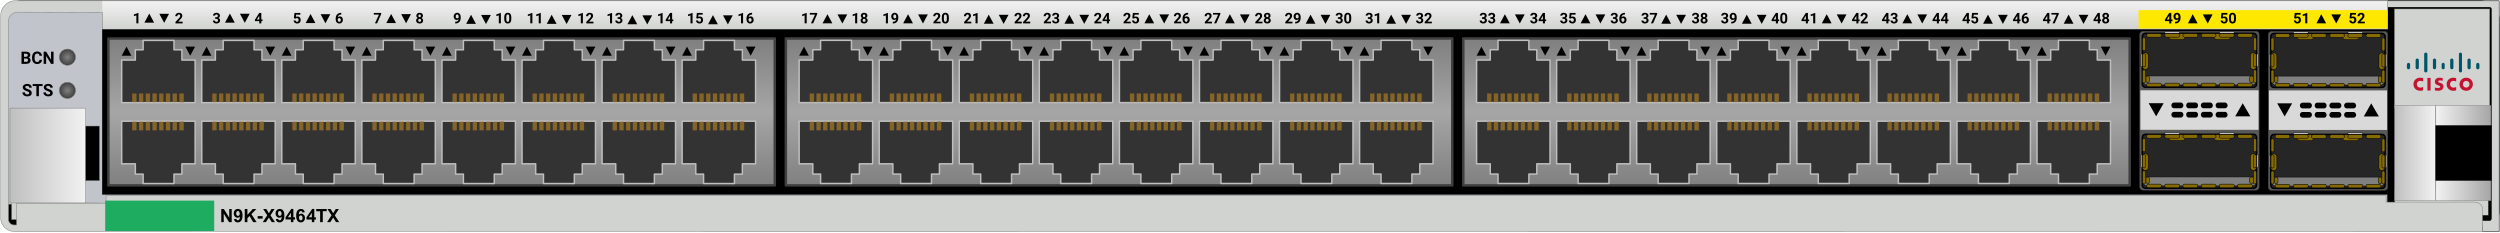 <svg xmlns="http://www.w3.org/2000/svg" xmlns:xlink="http://www.w3.org/1999/xlink" viewBox="0 0 1634 152" fill="#fff" fill-rule="evenodd" stroke="#000" stroke-linecap="round" stroke-linejoin="round" font-family="Roboto" font-size="14" text-anchor="middle"><style><![CDATA[.B{fill:#000}.C{stroke:none}.D{fill:#333}.E{stroke:#bfbfbf}.F{stroke-width:.96}.G{fill:#856427}.H{stroke-linejoin:miter}.I{stroke:gray}.J{stroke:#404040}.K{fill:#d1d3d0}.L{stroke-width:.333}.M{fill:url(#E)}.N{stroke-width:1.632}.O{stroke-width:.998}.P{fill-rule:nonzero}]]></style><use xlink:href="#i" x=".5" y=".5"/><defs><radialGradient id="A" r="100%" fx="50%" fy="50%" cx="50%" cy="50%"><stop offset="0%" stop-color="gray"/><stop offset="70.7%" stop-color="#262626"/></radialGradient><linearGradient id="B" x1="0%" y1="50%" x2="100%" y2="50%"><stop offset="0%" stop-color="#bfbfbf"/><stop offset="100%" stop-color="#f2f2f2"/></linearGradient><linearGradient id="C" x1="0%" y1="50%" x2="100%" y2="50%"><stop offset="0%" stop-color="#f2f2f2"/><stop offset="100%" stop-color="#a6a6a6"/></linearGradient><linearGradient id="D" x1="50%" y1="100%" x2="50%" y2="0%"><stop offset="0%" stop-color="#d1d3d0"/><stop offset="100%" stop-color="#f2f2f2"/></linearGradient><linearGradient id="E" x1="50%" y1="0%" x2="50%" y2="100%"><stop offset="0%" stop-color="gray"/><stop offset="1%" stop-color="gray"/><stop offset="50%" stop-color="#a6a6a6"/><stop offset="100%" stop-color="gray"/></linearGradient><path id="F" d="M21.216 9.793h-4.888c-.936-.206-1.56-1.206-1.456-2.236.208-.752.728-1.339 1.456-1.49h4.888c1.04.206 1.664 1.206 1.456 2.236-.104.752-.728 1.339-1.456 1.49zm9.672 0H26c-1.04-.206-1.664-1.206-1.456-2.236.104-.752.728-1.339 1.456-1.49h4.888c.936.206 1.664 1.206 1.456 2.236-.208.752-.728 1.339-1.456 1.49zm9.672 0h-4.992c-.936-.206-1.56-1.206-1.352-2.236.104-.752.624-1.339 1.352-1.49h4.992c.936.206 1.56 1.206 1.352 2.236-.104.752-.624 1.339-1.352 1.49zm9.568 0H45.24c-1.04-.206-1.664-1.206-1.456-2.236.208-.752.728-1.339 1.456-1.49h4.888c1.04.206 1.664 1.206 1.456 2.236-.104.752-.728 1.339-1.456 1.49zM21.216 3.726h-4.888c-.936-.206-1.56-1.206-1.456-2.236C15.08.738 15.6.151 16.328 0h4.888c1.04.206 1.664 1.206 1.456 2.236-.104.752-.728 1.339-1.456 1.49zm9.672 0H26c-1.04-.206-1.664-1.206-1.456-2.236C24.648.738 25.272.151 26 0h4.888c.936.206 1.664 1.206 1.456 2.236-.208.752-.728 1.339-1.456 1.49zm9.672 0h-4.992c-.936-.206-1.56-1.206-1.352-2.236C34.32.738 34.84.151 35.568 0h4.992c.936.206 1.56 1.206 1.352 2.236-.104.752-.624 1.339-1.352 1.49zm9.568 0H45.24C44.2 3.52 43.576 2.52 43.784 1.49 43.992.738 44.512.151 45.24 0h4.888c1.04.206 1.664 1.206 1.456 2.236-.104.752-.728 1.339-1.456 1.49zM9.88.783H0l4.992 8.58L9.88.783zm56.576 8.58H56.68l4.888-8.58 4.888 8.58z"/><path id="G" d="M1475.114 43.222c.312 0 .52-.208.52-.489v-7.641c0-.27-.208-.489-.52-.489s-.52.208-.52.489v7.641c0 .27.208.489.52.489zm-76.024 0c.208 0 .416-.208.416-.489v-7.641c0-.27-.208-.489-.416-.489-.312 0-.52.208-.52.489v7.641c0 .27.208.489.52.489zm50.96-22.541c0 .322.312.585.624.585h8.528c.312 0 .624-.262.624-.585s-.312-.584-.624-.584h-8.528c-.312 0-.624.26-.624.584zm-35.672 0c0 .322.208.585.624.585h8.528c.312 0 .624-.262.624-.585s-.312-.584-.624-.584h-8.528c-.416 0-.624.26-.624.584zm-15.288 88.551c.208 0 .416-.208.416-.489v-7.644c0-.27-.208-.489-.416-.489-.312 0-.52.208-.52.489v7.644c0 .27.208.489.52.489zm76.024 0c.312 0 .52-.208.52-.489v-7.644c0-.27-.208-.489-.52-.489s-.52.208-.52.489v7.644c0 .27.208.489.52.489zm-25.064-22.546c0 .322.312.584.624.584h8.528c.312 0 .624-.26.624-.584s-.312-.585-.624-.585h-8.528c-.312 0-.624.262-.624.585zm-35.672 0c0 .322.208.584.624.584h8.528c.312 0 .624-.26.624-.584s-.312-.585-.624-.585h-8.528c-.416 0-.624.262-.624.585z"/><path id="H" d="M1400.546 51.146v1.856c0 1.102.832 1.997 1.976 1.997h69.368c1.04 0 1.976-.894 1.976-1.997v-1.856c0-1.102-.936-1.997-1.976-1.997h-69.368c-1.144 0-1.976.894-1.976 1.997zm0 66.01v1.851c0 1.102.832 1.997 1.976 1.997h69.368c1.04 0 1.976-.894 1.976-1.997v-1.851c0-1.102-.936-1.997-1.976-1.997h-69.368c-1.144 0-1.976.894-1.976 1.997z"/><path id="I" d="M1401.69 44.859c1.04 0 1.976-.874 1.976-1.95v-7.02c0-1.076-.936-1.95-1.976-1.95s-1.976.874-1.976 1.95v7.02c0 1.077.936 1.95 1.976 1.95zm1.56 8.58c.624 0 1.144-.524 1.144-1.17v-1.95c0-.645-.52-1.17-1.144-1.17s-1.144.524-1.144 1.17v1.95c0 .645.52 1.17 1.144 1.17zm67.912 0c.624 0 1.144-.524 1.144-1.17v-1.95c0-.645-.52-1.17-1.144-1.17-.728 0-1.248.524-1.248 1.17v1.95c0 .645.52 1.17 1.248 1.17zm1.144-8.58c1.04 0 1.976-.874 1.976-1.95v-7.02c0-1.076-.936-1.95-1.976-1.95-1.144 0-1.976.874-1.976 1.95v7.02c0 1.077.832 1.95 1.976 1.95zm-25.792-21.449c0 1.077.936 1.95 1.976 1.95h7.072c1.04 0 1.872-.874 1.872-1.95s-.832-1.95-1.872-1.95h-7.072c-1.04 0-1.976.874-1.976 1.95zm-29.64 0c0 1.077.936 1.95 1.976 1.95h7.072c1.04 0 1.872-.874 1.872-1.95s-.832-1.95-1.872-1.95h-7.072c-1.04 0-1.976.874-1.976 1.95zm-15.184 87.454c1.04 0 1.976-.874 1.976-1.945v-7.02c0-1.082-.936-1.955-1.976-1.955s-1.976.874-1.976 1.955v7.02c0 1.071.936 1.945 1.976 1.945zm1.56 8.58a1.16 1.16 0 0 0 1.144-1.165v-1.955a1.16 1.16 0 0 0-1.144-1.165 1.16 1.16 0 0 0-1.144 1.165v1.955a1.16 1.16 0 0 0 1.144 1.165zm67.912 0a1.16 1.16 0 0 0 1.144-1.165v-1.955a1.16 1.16 0 0 0-1.144-1.165c-.728 0-1.248.52-1.248 1.165v1.955c0 .645.52 1.165 1.248 1.165zm1.144-8.58c1.04 0 1.976-.874 1.976-1.945v-7.02c0-1.082-.936-1.955-1.976-1.955a1.93 1.93 0 0 0-1.976 1.955v7.02c0 1.071.832 1.945 1.976 1.945zm-25.792-21.448c0 1.076.936 1.95 1.976 1.95h7.072c1.04 0 1.872-.874 1.872-1.95s-.832-1.95-1.872-1.95h-7.072c-1.04 0-1.976.874-1.976 1.95zm-29.64 0c0 1.076.936 1.95 1.976 1.95h7.072c1.04 0 1.872-.874 1.872-1.95s-.832-1.95-1.872-1.95h-7.072c-1.04 0-1.976.874-1.976 1.95z"/><path id="J" d="M1580.45 38.774c0-.567-.5-1.027-1.1-1.027-.5 0-1 .46-1 1.027v4.993c0 .57.5 1.03 1 1.03.6 0 1.1-.46 1.1-1.03v-4.993z"/><path id="K" d="M1603.05 38.774c0-.567-.5-1.027-1-1.027-.6 0-1.1.46-1.1 1.027v4.993c0 .57.5 1.03 1.1 1.03.5 0 1-.46 1-1.03v-4.993z"/><path id="L" d="M118.867 13.679v1.092h-4.678v-.928l2.208-2.352q.455-.497.673-.867.218-.37.218-.703 0-.455-.23-.715-.23-.26-.656-.26-.459 0-.724.316-.265.316-.265.832h-1.359q0-.623.298-1.139.298-.515.841-.808.544-.293 1.233-.293 1.055 0 1.638.506.584.506.584 1.429 0 .506-.263 1.031-.262.525-.9 1.223l-1.552 1.635h2.934z"/><path id="M" d="M170.295 7.947v4.255h.773v1.092h-.773v1.476h-1.355v-1.476h-2.798l-.061-.853 2.845-4.494h1.369zm-1.444 2.001l-1.42 2.254h1.509V9.793l-.089.155z"/><path id="N" d="M192.659 11.682l-1.078-.267.394-3.468h3.825v1.129h-2.714l-.169 1.467q.483-.258 1.027-.258.975 0 1.528.605.553.605.553 1.692 0 .661-.279 1.183-.279.523-.799.811-.52.288-1.228.288-.619 0-1.148-.251-.53-.251-.837-.705-.307-.455-.326-1.036h1.341q.042.427.298.663.255.237.668.237.459 0 .708-.33.248-.33.248-.935 0-.581-.286-.89-.286-.309-.811-.309-.483 0-.783.253l-.131.122z"/><path id="O" d="M222.337 7.877h.225v1.115h-.131q-.919.014-1.479.478-.56.464-.673 1.289.544-.553 1.373-.553.891 0 1.416.637.525.637.525 1.678 0 .665-.288 1.204-.288.539-.816.839-.527.3-1.193.3-1.078 0-1.741-.75-.663-.75-.663-2.001v-.487q0-1.111.419-1.961.419-.851 1.205-1.317.785-.466 1.821-.471zm-1.097 3.416q-.328 0-.595.171-.267.171-.394.452v.412q0 .679.267 1.061.267.382.75.382.436 0 .706-.344.269-.344.269-.893 0-.558-.272-.9-.272-.342-.731-.342z"/><path id="P" d="M275.934 9.76q0 .497-.248.881-.249.384-.684.614.497.239.788.658.291.419.291.987 0 .909-.619 1.436-.619.527-1.683.527-1.064 0-1.687-.53-.623-.53-.623-1.434 0-.567.291-.989.291-.422.783-.656-.436-.23-.682-.614-.246-.384-.246-.881 0-.872.581-1.389.581-.518 1.58-.518.994 0 1.577.513.584.513.584 1.394zm-1.214 3.042q0-.445-.258-.712-.258-.267-.694-.267-.431 0-.689.265-.258.265-.258.715 0 .436.253.703.253.267.703.267.441 0 .691-.258.251-.258.251-.712zm-.141-2.976q0-.398-.211-.64-.211-.241-.595-.241-.38 0-.591.234-.211.234-.211.647 0 .408.211.656.211.248.595.248.384 0 .593-.248.208-.248.208-.656z"/><path id="Q" d="M326.876 7.937v6.833h-1.355V9.549l-1.617.501V8.949l2.827-1.012h.145z"/><path id="R" d="M333.686 10.693v1.256q0 1.415-.586 2.165-.586.75-1.716.75-1.116 0-1.706-.736-.591-.736-.605-2.109v-1.256q0-1.429.593-2.17.593-.74 1.708-.74 1.116 0 1.706.733.591.733.605 2.107zm-1.355 1.5v-1.621q0-.848-.232-1.235-.232-.387-.724-.387-.478 0-.705.368-.227.368-.241 1.151v1.659q0 .834.227 1.24.227.405.729.405.497 0 .717-.389.22-.389.23-1.19z"/><path id="S" d="M347.459 7.938v6.833h-1.355V9.55l-1.617.501V8.95l2.827-1.012h.145z"/><path id="T" d="M403.154 11.818v-1.059h.722q.516 0 .764-.258.248-.258.248-.684 0-.412-.246-.642-.246-.23-.677-.23-.389 0-.652.213-.262.213-.262.555h-1.355q0-.534.288-.958.288-.424.806-.663.518-.239 1.141-.239 1.083 0 1.697.518.614.518.614 1.427 0 .469-.286.862-.286.394-.75.604.577.206.86.619.284.412.284.975 0 .909-.663 1.457-.663.548-1.755.548-1.022 0-1.671-.539-.649-.539-.649-1.425h1.355q0 .384.288.628.288.244.71.244.483 0 .757-.255.274-.255.274-.677 0-1.022-1.125-1.022h-.717z"/><path id="U" d="M533.614 7.947v.759l-2.639 6.064h-1.43l2.644-5.727h-3.394V7.947h4.819z"/><path id="V" d="M585.241 12.044q-.53.52-1.237.52-.905 0-1.449-.621-.544-.621-.544-1.675 0-.67.293-1.23.293-.56.818-.872.525-.312 1.181-.312.675 0 1.2.337.525.337.816.97.291.633.295 1.448v.501q0 1.706-.848 2.681-.848.975-2.405 1.04l-.333.005v-1.129l.3-.005q1.767-.08 1.912-1.659zm-.905-.516q.328 0 .565-.169.237-.169.359-.408v-.558q0-.689-.262-1.069-.263-.38-.703-.38-.408 0-.67.373-.262.373-.262.935 0 .558.255.916.255.359.72.359z"/><path id="W" d="M614.258 13.678v1.092h-4.678v-.928l2.208-2.352q.455-.497.673-.867.218-.37.218-.703 0-.455-.23-.715-.23-.26-.656-.26-.459 0-.724.316-.265.316-.265.832h-1.359q0-.623.298-1.139.298-.515.841-.808.544-.293 1.233-.293 1.055 0 1.638.506.584.506.584 1.429 0 .506-.263 1.031-.262.525-.9 1.223l-1.552 1.636h2.934z"/><path id="X" d="M619.681 10.693v1.256q0 1.415-.586 2.165-.586.75-1.716.75-1.116 0-1.706-.736-.591-.736-.605-2.109v-1.256q0-1.429.593-2.17.593-.74 1.709-.74 1.116 0 1.706.733.591.733.605 2.107zm-1.355 1.5v-1.621q0-.848-.232-1.235-.232-.387-.724-.387-.478 0-.705.368-.227.368-.241 1.151v1.659q0 .834.227 1.24.227.405.729.405.497 0 .717-.389.22-.389.23-1.19z"/><path id="Y" d="M688.649 11.818v-1.059h.722q.516 0 .764-.258.248-.258.248-.684 0-.412-.246-.642-.246-.23-.677-.23-.389 0-.652.213-.263.213-.263.555h-1.355q0-.534.288-.958.288-.424.806-.663.518-.239 1.141-.239 1.083 0 1.697.518.614.518.614 1.427 0 .469-.286.862-.286.394-.75.604.577.206.86.619.284.412.284.975 0 .909-.663 1.457-.663.548-1.755.548-1.022 0-1.671-.539-.649-.539-.649-1.425h1.355q0 .384.288.628.288.244.71.244.483 0 .757-.255.274-.255.274-.677 0-1.022-1.125-1.022h-.717z"/><path id="Z" d="M724.293 7.948v4.255h.773v1.092h-.773v1.476h-1.355v-1.476h-2.798l-.061-.853 2.845-4.494h1.369zm-1.444 2.001l-1.42 2.254h1.509V9.794l-.089.155z"/><path id="a" d="M1115.426 9.76q0 .497-.248.881-.248.384-.684.614.497.239.787.658.291.419.291.987 0 .909-.619 1.436-.619.527-1.683.527-1.064 0-1.687-.53-.623-.53-.623-1.434 0-.567.291-.989.291-.422.783-.656-.436-.23-.682-.614-.246-.384-.246-.881 0-.872.581-1.389.581-.518 1.58-.518.994 0 1.577.513.584.513.584 1.394zm-1.214 3.042q0-.445-.258-.712-.258-.267-.694-.267-.431 0-.689.265-.258.265-.258.715 0 .436.253.703.253.267.703.267.441 0 .691-.258.251-.258.251-.712zm-.141-2.976q0-.398-.211-.64-.211-.241-.595-.241-.38 0-.591.234-.211.234-.211.647 0 .408.211.656.211.248.595.248.384 0 .593-.248.208-.248.208-.656z"/><path id="b" d="M1185.952 7.938v6.833h-1.355V9.55l-1.617.501V8.95l2.826-1.012h.145z"/><path id="c" d="M1452.144 11.682l-1.078-.267.394-3.468h3.825v1.129h-2.714l-.169 1.467q.483-.258 1.027-.258.975 0 1.528.605.553.604.553 1.692 0 .661-.279 1.183-.279.523-.799.811-.52.288-1.228.288-.619 0-1.148-.251-.53-.251-.837-.705-.307-.455-.326-1.036h1.341q.042.427.298.663.255.237.668.237.459 0 .708-.33.248-.33.248-.935 0-.581-.286-.89-.286-.309-.811-.309-.483 0-.783.253l-.131.122z"/><path id="d" d="M152.445 142.704l1.594-.176c.04.324.14.564.305.72s.38.234.65.234c.34 0 .63-.156.867-.47s.39-.96.457-1.945c-.414.48-.932.72-1.553.72-.676 0-1.26-.26-1.75-.782s-.735-1.198-.735-2.035c0-.87.26-1.573.776-2.106s1.177-.8 1.978-.8a2.66 2.66 0 0 1 2.145 1.012c.56.674.838 1.782.837 3.325 0 1.57-.291 2.703-.874 3.398s-1.34 1.044-2.274 1.044c-.672 0-1.215-.18-1.63-.536s-.68-.892-.797-1.603zm3.728-3.597c0-.53-.122-.943-.366-1.236s-.526-.44-.847-.44a.95.95 0 0 0-.76.36c-.202.24-.302.634-.302 1.18 0 .555.11.962.328 1.222s.492.4.82.4a1.02 1.02 0 0 0 .8-.375c.217-.25.325-.617.325-1.102z"/><path id="e" d="M171.23 144.69l2.937-4.481-2.66-4.119h2.027l1.722 2.76 1.689-2.76h2l-2.664 4.182 2.935 4.419h-2.091l-1.894-2.97-1.921 2.97z"/><path id="f" d="M170.72 113.296v-6.72h8.64v-27.84h-48v27.84h8.928v6.72h5.088v6.144h20.16v-6.144h5.184zm0-81.265v6.72h8.64v27.84h-48v-27.84h8.928v-6.72h5.088v-6.144h20.16v6.144h5.184z"/><path id="g" d="M169.066 78.949h2.88v5.76h-2.88zm-4.41.126h2.8v5.634h-2.8zm-4.4 0h2.8v5.634h-2.8zm-4.4 0h2.8v5.634h-2.8zm-8.8 0h2.8v5.634h-2.8zm4.4 0h2.8v5.634h-2.8zm-8.8 0h2.8v5.634h-2.8zm-4.403 0h2.8v5.634h-2.8zm30.813-12.697h2.88v-5.76h-2.88zm-4.41-.126h2.8v-5.634h-2.8zm-4.4 0h2.8v-5.634h-2.8zm-4.4 0h2.8v-5.634h-2.8zm-8.8 0h2.8v-5.634h-2.8zm4.4 0h2.8v-5.634h-2.8zm-8.8 0h2.8v-5.634h-2.8zm-4.403 0h2.8v-5.634h-2.8z"/><path id="h" d="M172.986 29.96h6.336l-3.168 5.952-3.168-5.952zm-41.626 5.953h6.336l-3.168-5.952-3.168 5.952z"/></defs><symbol id="i" overflow="visible"><g stroke-width=".32"><path d="M12.97 149.91h1607.98c6.623-.011 11.989-5.377 12-12V12.023c0-6.627-5.4-12-12-12h0H12.97c-6.627 0-12 5.373-12 12h0V137.91c0 6.627 5.373 12 12 12z" fill="#c1c5cb" class="H"/><path d="M16.135 146.37H4.51v-13.13h11.625v13.12z" class="B"/><path d="M68.635 143h-61.5v-11.63l61.335.93.165 10.7z" class="H I K"/><g class="B"><path d="M1560.05 132.87h69v-129h-69v129z"/><path d="M1617.05 143.74h11.6v-13.13h-11.6v13.13z"/></g><g class="K"><path d="M1564.55 140.37h61.5v-16.5h-61.5v16.5z"/><path d="M1564.55 69.87h62.2V5.37h-62.2v64.5z" stroke="#8c8c8c"/></g><g fill="url(#A)" class="I"><path d="M48.863 36.87c0-2.928-2.374-5.302-5.302-5.302a5.3 5.3 0 1 0 0 10.602c2.926 0 5.302-2.373 5.302-5.3z"/><path d="M48.863 58.57a5.3 5.3 0 1 0-10.602 0c0 2.927 2.374 5.302 5.3 5.302s5.302-2.374 5.302-5.302z"/></g><path d="M1626.75 143.74h-5.2l.5 7.12h10.9V.023h-72.9v4.223h66.3c.9 0 1.5.504 1.5 1.125h0v136.5c.1.96-.4 1.8-1.1 1.88z" class="H K"/><g class="I"><path d="M1564.55 130.62h27V68.37h-27v62.25z" fill="url(#B)"/><path d="M1591.55 130.67h36V68.418h-36v62.252z" fill="url(#C)"/></g><path d="M1591.55 117.36h36.3V81.63h-36.3v35.73z" class="B"/><g class="I"><path d="M68.8 132.3l-58.5.03v14.25H8.8a3.75 3.75 0 0 1-3.75-3.75h0V13.456a6 6 0 0 1 6-6h0l55.335.165v11.25H1560.05V.023H9.75a6.86 6.86 0 0 0-1.125 0A9.64 9.64 0 0 0 0 9.331h0v133.06a8.83 8.83 0 0 0 8.095 8.35c.481.04.964.04 1.445 0l1612.5.13v-14.8c0-2.48-2.4-4.5-5.3-4.5l-57.7.03v-4.15H68.8v4.84z" class="H K"/><path d="M66.385.023H1560.05V18.87H66.385V7.62" fill="url(#D)"/></g><path d="M66.385 126.5H1560.05V18.87H66.385V126.5z" class="B"/></g><path d="M1397.25 6.12H1560v12h-162.75z" fill="#fee800" class="C"/><g stroke-width=".32" class="I"><path d="M55.51 70.183H6.01v61.937h49.5V70.183z" fill="url(#B)"/><path d="M55.51 117.6h9V81.87h-9v35.73z" class="B"/></g><path d="M68.25 130.62h71.25v19.875H68.25z" fill="#1dac60" class="C"/><path d="M1400.13 123.78h73.944c1.144 0 1.976-.894 1.976-1.997V21.947c0-1.102-.832-1.997-1.976-1.997h-73.944c-1.144 0-2.08.894-2.08 1.997v99.837c0 1.102.936 1.997 2.08 1.997z" fill="#595959" class="H J L"/><path d="M1399.714 23.265v31.298c0 1.102.936 1.997 1.976 1.997h70.72c1.144 0 1.976-.894 1.976-1.997V23.265c0-1.102-.832-1.997-1.976-1.997h-70.72c-1.04 0-1.976.894-1.976 1.997zm0 66.005v31.297c0 1.102.936 1.997 1.976 1.997h70.72c1.144 0 1.976-.894 1.976-1.997V89.27c0-1.102-.832-1.997-1.976-1.997h-70.72c-1.04 0-1.976.894-1.976 1.997z" fill="#262626" class="O"/><path d="M1398.466 58.512h77.22v25.833h-77.22z" fill="#d9d9d9" class="C"/><g transform="matrix(-1 0 0 -1 1470.33 76.326)"><use xlink:href="#F" class="B C"/></g><g class="L"><use xlink:href="#G" fill="silver"/><use xlink:href="#H" fill="gray"/><g fill="#866b00"><use xlink:href="#I"/><path d="M1400.858 53.732c.52 0 .936-.437.936-.974v-6.656c0-.539-.416-.974-.936-.974s-1.04.437-1.04.974v6.656c0 .539.52.974 1.04.974zm0-10.511c.52 0 .936-.437.936-.975V35.57c0-.539-.416-.975-.936-.975s-1.04.437-1.04.975v6.666c0 .539.52.975 1.04.975zm0-10.511c.52 0 .936-.437.936-.974V25.08c0-.539-.416-.975-.936-.975s-1.04.437-1.04.975v6.656c0 .539.52.974 1.04.974zm72.384 21.022c.52 0 1.04-.437 1.04-.974v-6.656c0-.539-.52-.974-1.04-.974s-.936.437-.936.974v6.656c0 .539.416.974.936.974zm0-10.511c.52 0 1.04-.437 1.04-.975V35.57c0-.539-.52-.975-1.04-.975s-.936.437-.936.975v6.666c0 .539.416.975.936.975zm0-10.511c.52 0 1.04-.437 1.04-.974V25.08c0-.539-.52-.975-1.04-.975s-.936.437-.936.975v6.656c0 .539.416.974.936.974zm-70.72-10.08c0 .645.52 1.17 1.144 1.17h7.384c.624 0 1.144-.524 1.144-1.17s-.52-1.17-1.144-1.17h-7.384c-.624 0-1.144.524-1.144 1.17zm11.856 0c0 .645.52 1.17 1.144 1.17h7.384c.728 0 1.248-.524 1.248-1.17s-.52-1.17-1.248-1.17h-7.384c-.624 0-1.144.524-1.144 1.17zm11.856 0c0 .645.52 1.17 1.248 1.17h7.384c.624 0 1.144-.524 1.144-1.17s-.52-1.17-1.144-1.17h-7.384c-.728 0-1.248.524-1.248 1.17zm11.96 0c0 .645.52 1.17 1.144 1.17h7.384c.624 0 1.144-.524 1.144-1.17s-.52-1.17-1.144-1.17h-7.384c-.624 0-1.144.524-1.144 1.17zm11.856 0c0 .645.52 1.17 1.144 1.17h7.488c.624 0 1.144-.524 1.144-1.17s-.52-1.17-1.144-1.17h-7.488c-.624 0-1.144.524-1.144 1.17zm11.856 0c0 .645.52 1.17 1.248 1.17h7.384c.624 0 1.144-.524 1.144-1.17s-.52-1.17-1.144-1.17h-7.384c-.728 0-1.248.524-1.248 1.17zm-59.384 32.369c0 .645.52 1.17 1.144 1.17h7.384c.624 0 1.144-.524 1.144-1.17s-.52-1.17-1.144-1.17h-7.384c-.624 0-1.144.524-1.144 1.17zm11.856 0c0 .645.52 1.17 1.144 1.17h7.384c.728 0 1.248-.524 1.248-1.17s-.52-1.17-1.248-1.17h-7.384c-.624 0-1.144.524-1.144 1.17zm11.856 0c0 .645.52 1.17 1.248 1.17h7.384c.624 0 1.144-.524 1.144-1.17s-.52-1.17-1.144-1.17h-7.384c-.728 0-1.248.524-1.248 1.17zm11.96 0c0 .645.52 1.17 1.144 1.17h7.384c.624 0 1.144-.524 1.144-1.17s-.52-1.17-1.144-1.17h-7.384c-.624 0-1.144.524-1.144 1.17zm11.856 0c0 .645.52 1.17 1.144 1.17h7.488c.624 0 1.144-.524 1.144-1.17s-.52-1.17-1.144-1.17h-7.488c-.624 0-1.144.524-1.144 1.17zm11.856 0c0 .645.52 1.17 1.248 1.17h7.384c.624 0 1.144-.524 1.144-1.17s-.52-1.17-1.144-1.17h-7.384c-.728 0-1.248.524-1.248 1.17zm-61.048 64.736c.52 0 .936-.437.936-.967v-6.656c0-.541-.416-.978-.936-.978s-1.04.437-1.04.978v6.656c0 .52.52.967 1.04.967zm0-10.504c.52 0 .936-.437.936-.978v-6.656c0-.541-.416-.978-.936-.978s-1.04.437-1.04.978v6.656c0 .541.52.978 1.04.978zm0-10.514c.52 0 .936-.439.936-.978v-6.656c0-.539-.416-.975-.936-.975s-1.04.437-1.04.975v6.656c0 .538.52.978 1.04.978zm72.384 21.018c.52 0 1.04-.437 1.04-.967v-6.656c0-.541-.52-.978-1.04-.978s-.936.437-.936.978v6.656c0 .52.416.967.936.967zm0-10.504c.52 0 1.04-.437 1.04-.978v-6.656c0-.541-.52-.978-1.04-.978s-.936.437-.936.978v6.656c0 .541.416.978.936.978zm0-10.514c.52 0 1.04-.439 1.04-.978v-6.656c0-.539-.52-.975-1.04-.975s-.936.437-.936.975v6.656c0 .538.416.978.936.978zm-70.72-10.081c0 .645.52 1.17 1.144 1.17h7.384c.624 0 1.144-.524 1.144-1.17s-.52-1.17-1.144-1.17h-7.384c-.624 0-1.144.524-1.144 1.17zm11.856 0c0 .645.52 1.17 1.144 1.17h7.384c.728 0 1.248-.524 1.248-1.17s-.52-1.17-1.248-1.17h-7.384c-.624 0-1.144.524-1.144 1.17zm11.856 0c0 .645.52 1.17 1.248 1.17h7.384c.624 0 1.144-.524 1.144-1.17s-.52-1.17-1.144-1.17h-7.384c-.728 0-1.248.524-1.248 1.17zm11.96 0c0 .645.52 1.17 1.144 1.17h7.384c.624 0 1.144-.524 1.144-1.17s-.52-1.17-1.144-1.17h-7.384c-.624 0-1.144.524-1.144 1.17zm11.856 0c0 .645.52 1.17 1.144 1.17h7.488c.624 0 1.144-.524 1.144-1.17s-.52-1.17-1.144-1.17h-7.488c-.624 0-1.144.524-1.144 1.17zm11.856 0c0 .645.52 1.17 1.248 1.17h7.384c.624 0 1.144-.524 1.144-1.17s-.52-1.17-1.144-1.17h-7.384c-.728 0-1.248.524-1.248 1.17zm-59.384 32.368c0 .645.52 1.175 1.144 1.175h7.384c.624 0 1.144-.52 1.144-1.175s-.52-1.165-1.144-1.165h-7.384a1.16 1.16 0 0 0-1.144 1.165zm11.856 0c0 .645.52 1.175 1.144 1.175h7.384c.728 0 1.248-.52 1.248-1.175s-.52-1.165-1.248-1.165h-7.384a1.16 1.16 0 0 0-1.144 1.165zm11.856 0c0 .645.52 1.175 1.248 1.175h7.384c.624 0 1.144-.52 1.144-1.175s-.52-1.165-1.144-1.165h-7.384c-.728 0-1.248.52-1.248 1.165zm11.96 0c0 .645.52 1.175 1.144 1.175h7.384c.624 0 1.144-.52 1.144-1.175s-.52-1.165-1.144-1.165h-7.384a1.16 1.16 0 0 0-1.144 1.165zm11.856 0c0 .645.52 1.175 1.144 1.175h7.488c.624 0 1.144-.52 1.144-1.175s-.52-1.165-1.144-1.165h-7.488a1.16 1.16 0 0 0-1.144 1.165zm11.856 0c0 .645.52 1.175 1.248 1.175h7.384c.624 0 1.144-.52 1.144-1.175s-.52-1.165-1.144-1.165h-7.384c-.728 0-1.248.52-1.248 1.165z"/></g><path d="M1484.13 123.867h73.944c1.144 0 1.976-.894 1.976-1.997V22.034c0-1.102-.832-1.997-1.976-1.997h-73.944c-1.144 0-2.08.894-2.08 1.997v99.837c0 1.102.936 1.997 2.08 1.997z" fill="#595959" class="H J"/></g><path d="M1483.714 23.352v31.298c0 1.102.936 1.997 1.976 1.997h70.72c1.144 0 1.976-.894 1.976-1.997V23.352c0-1.102-.832-1.997-1.976-1.997h-70.72c-1.04 0-1.976.894-1.976 1.997zm0 66.005v31.297c0 1.102.936 1.997 1.976 1.997h70.72c1.144 0 1.976-.894 1.976-1.997V89.357c0-1.102-.832-1.997-1.976-1.997h-70.72c-1.04 0-1.976.894-1.976 1.997z" fill="#262626" class="O"/><path d="M1482.466 58.599h77.22v25.833h-77.22z" fill="#d9d9d9" class="C"/><g transform="matrix(-1 0 0 -1 1554.33 76.413)"><use xlink:href="#F" class="B C"/></g><g class="L"><use xlink:href="#G" x="84" y="0.087" fill="silver"/><use xlink:href="#H" x="84" y="0.087" fill="gray"/><g fill="#866b00"><use xlink:href="#I" x="84" y="0.087"/><path d="M1484.858 53.819c.52 0 .936-.437.936-.974v-6.656c0-.539-.416-.974-.936-.974s-1.04.437-1.04.974v6.656c0 .539.52.974 1.04.974zm0-10.511c.52 0 .936-.437.936-.975v-6.676c0-.539-.416-.975-.936-.975s-1.04.437-1.04.975v6.666c0 .539.52.975 1.04.975zm0-10.511c.52 0 .936-.437.936-.974v-6.656c0-.539-.416-.975-.936-.975s-1.04.437-1.04.975v6.656c0 .539.52.974 1.04.974zm72.384 21.022c.52 0 1.04-.437 1.04-.974v-6.656c0-.539-.52-.974-1.04-.974s-.936.437-.936.974v6.656c0 .539.416.974.936.974zm0-10.511c.52 0 1.04-.437 1.04-.975v-6.676c0-.539-.52-.975-1.04-.975s-.936.437-.936.975v6.666c0 .539.416.975.936.975zm0-10.511c.52 0 1.04-.437 1.04-.974v-6.656c0-.539-.52-.975-1.04-.975s-.936.437-.936.975v6.656c0 .539.416.974.936.974zm-70.72-10.08c0 .645.52 1.17 1.144 1.17h7.384c.624 0 1.144-.524 1.144-1.17s-.52-1.17-1.144-1.17h-7.384c-.624 0-1.144.524-1.144 1.17zm11.856 0c0 .645.52 1.17 1.144 1.17h7.384c.728 0 1.248-.524 1.248-1.17s-.52-1.17-1.248-1.17h-7.384c-.624 0-1.144.524-1.144 1.17zm11.856 0c0 .645.52 1.17 1.248 1.17h7.384c.624 0 1.144-.524 1.144-1.17s-.52-1.17-1.144-1.17h-7.384c-.728 0-1.248.524-1.248 1.17zm11.96 0c0 .645.52 1.17 1.144 1.17h7.384c.624 0 1.144-.524 1.144-1.17s-.52-1.17-1.144-1.17h-7.384c-.624 0-1.144.524-1.144 1.17zm11.856 0c0 .645.52 1.17 1.144 1.17h7.488c.624 0 1.144-.524 1.144-1.17s-.52-1.17-1.144-1.17h-7.488c-.624 0-1.144.524-1.144 1.17zm11.856 0c0 .645.52 1.17 1.248 1.17h7.384c.624 0 1.144-.524 1.144-1.17s-.52-1.17-1.144-1.17h-7.384c-.728 0-1.248.524-1.248 1.17zm-59.384 32.369c0 .645.52 1.17 1.144 1.17h7.384c.624 0 1.144-.524 1.144-1.17s-.52-1.17-1.144-1.17h-7.384c-.624 0-1.144.524-1.144 1.17zm11.856 0c0 .645.52 1.17 1.144 1.17h7.384c.728 0 1.248-.524 1.248-1.17s-.52-1.17-1.248-1.17h-7.384c-.624 0-1.144.524-1.144 1.17zm11.856 0c0 .645.52 1.17 1.248 1.17h7.384c.624 0 1.144-.524 1.144-1.17s-.52-1.17-1.144-1.17h-7.384c-.728 0-1.248.524-1.248 1.17zm11.96 0c0 .645.52 1.17 1.144 1.17h7.384c.624 0 1.144-.524 1.144-1.17s-.52-1.17-1.144-1.17h-7.384c-.624 0-1.144.524-1.144 1.17zm11.856 0c0 .645.52 1.17 1.144 1.17h7.488c.624 0 1.144-.524 1.144-1.17s-.52-1.17-1.144-1.17h-7.488c-.624 0-1.144.524-1.144 1.17zm11.856 0c0 .645.52 1.17 1.248 1.17h7.384c.624 0 1.144-.524 1.144-1.17s-.52-1.17-1.144-1.17h-7.384c-.728 0-1.248.524-1.248 1.17zm-61.048 64.736c.52 0 .936-.437.936-.967v-6.656c0-.541-.416-.978-.936-.978s-1.04.437-1.04.978v6.656c0 .52.52.967 1.04.967zm0-10.504c.52 0 .936-.437.936-.978v-6.656c0-.541-.416-.978-.936-.978s-1.04.437-1.04.978v6.656c0 .541.52.978 1.04.978zm0-10.514c.52 0 .936-.439.936-.978v-6.656c0-.539-.416-.975-.936-.975s-1.04.437-1.04.975v6.656c0 .538.52.978 1.04.978zm72.384 21.018c.52 0 1.04-.437 1.04-.967v-6.656c0-.541-.52-.978-1.04-.978s-.936.437-.936.978v6.656c0 .52.416.967.936.967zm0-10.504c.52 0 1.04-.437 1.04-.978v-6.656c0-.541-.52-.978-1.04-.978s-.936.437-.936.978v6.656c0 .541.416.978.936.978zm0-10.514c.52 0 1.04-.439 1.04-.978v-6.656c0-.539-.52-.975-1.04-.975s-.936.437-.936.975v6.656c0 .538.416.978.936.978zm-70.72-10.081c0 .645.52 1.17 1.144 1.17h7.384c.624 0 1.144-.524 1.144-1.17s-.52-1.17-1.144-1.17h-7.384c-.624 0-1.144.524-1.144 1.17zm11.856 0c0 .645.52 1.17 1.144 1.17h7.384c.728 0 1.248-.524 1.248-1.17s-.52-1.17-1.248-1.17h-7.384c-.624 0-1.144.524-1.144 1.17zm11.856 0c0 .645.52 1.17 1.248 1.17h7.384c.624 0 1.144-.524 1.144-1.17s-.52-1.17-1.144-1.17h-7.384c-.728 0-1.248.524-1.248 1.17zm11.96 0c0 .645.52 1.17 1.144 1.17h7.384c.624 0 1.144-.524 1.144-1.17s-.52-1.17-1.144-1.17h-7.384c-.624 0-1.144.524-1.144 1.17zm11.856 0c0 .645.52 1.17 1.144 1.17h7.488c.624 0 1.144-.524 1.144-1.17s-.52-1.17-1.144-1.17h-7.488c-.624 0-1.144.524-1.144 1.17zm11.856 0c0 .645.52 1.17 1.248 1.17h7.384c.624 0 1.144-.524 1.144-1.17s-.52-1.17-1.144-1.17h-7.384c-.728 0-1.248.524-1.248 1.17zm-59.384 32.368c0 .645.52 1.175 1.144 1.175h7.384c.624 0 1.144-.52 1.144-1.175s-.52-1.165-1.144-1.165h-7.384a1.16 1.16 0 0 0-1.144 1.165zm11.856 0c0 .645.52 1.175 1.144 1.175h7.384c.728 0 1.248-.52 1.248-1.175s-.52-1.165-1.248-1.165h-7.384a1.16 1.16 0 0 0-1.144 1.165zm11.856 0c0 .645.52 1.175 1.248 1.175h7.384c.624 0 1.144-.52 1.144-1.175s-.52-1.165-1.144-1.165h-7.384c-.728 0-1.248.52-1.248 1.165zm11.96 0c0 .645.52 1.175 1.144 1.175h7.384c.624 0 1.144-.52 1.144-1.175s-.52-1.165-1.144-1.165h-7.384a1.16 1.16 0 0 0-1.144 1.165zm11.856 0c0 .645.52 1.175 1.144 1.175h7.488c.624 0 1.144-.52 1.144-1.175s-.52-1.165-1.144-1.165h-7.488a1.16 1.16 0 0 0-1.144 1.165zm11.856 0c0 .645.52 1.175 1.248 1.175h7.384c.624 0 1.144-.52 1.144-1.175s-.52-1.165-1.144-1.165h-7.384c-.728 0-1.248.52-1.248 1.165z"/></g></g><g class="C"><path d="M1586.05 50.446h2.075v8.224h-2.075zm18.8 2.357c-.1-.044-.7-.44-1.7-.44-1.4 0-2.3.933-2.3 2.193 0 1.223.9 2.196 2.3 2.196 1 0 1.6-.387 1.7-.437v2.208c-.2.073-.9.293-1.9.293-2.3 0-4.3-1.61-4.3-4.26 0-2.456 1.8-4.257 4.3-4.257 1 0 1.7.237 1.9.295v2.208zm-21.6 0c-.1-.044-.8-.44-1.8-.44-1.3 0-2.3.933-2.3 2.193 0 1.223.9 2.196 2.3 2.196 1 0 1.7-.387 1.8-.437v2.208c-.3.073-1 .293-1.9.293-2.4 0-4.4-1.61-4.4-4.26 0-2.456 1.8-4.257 4.4-4.257.9 0 1.7.237 1.9.295v2.208zm32.5 1.754c0 2.353-1.8 4.26-4.3 4.26-2.6 0-4.4-1.907-4.4-4.26s1.8-4.257 4.4-4.257c2.5 0 4.3 1.908 4.3 4.257zm-4.3-2.163c-1.3 0-2.2.97-2.2 2.163s.9 2.165 2.2 2.165c1.2 0 2.1-.968 2.1-2.165s-.9-2.163-2.1-2.163zm-15.4-.079c-.1-.01-.9-.25-1.7-.25s-1.2.28-1.2.674c0 .5.6.676.9.784l.6.182c1.3.428 1.9 1.35 1.9 2.353 0 2.066-1.8 2.76-3.4 2.76a11.72 11.72 0 0 1-2.2-.225V56.7c.2.046 1 .306 2 .306s1.5-.302 1.5-.768c0-.416-.4-.657-1-.82-.1-.042-.3-.1-.4-.143-1.2-.365-2.1-1.045-2.1-2.406 0-1.538 1.1-2.57 3-2.57 1 0 2 .245 2.1.262v1.755z" fill="#c41230"/><g fill="#005568"><path d="M1574.75 41.608c0-.567-.5-1.027-1-1.027-.6 0-1.1.46-1.1 1.027v2.16c0 .57.5 1.03 1.1 1.03.5 0 1-.46 1-1.03v-2.16z"/><use xlink:href="#J"/><path d="M1586.05 34.897a1.05 1.05 0 0 0-1-1.026c-.6 0-1.1.46-1.1 1.026v10.92c0 .57.5 1.03 1.1 1.03.5 0 1-.46 1-1.03v-10.92z"/><use xlink:href="#J" x="11.3"/><path d="M1597.35 41.608c0-.567-.4-1.027-1-1.027s-1 .46-1 1.027v2.16c0 .57.4 1.03 1 1.03s1-.46 1-1.03v-2.16z"/><use xlink:href="#K"/><path d="M1608.65 34.897c0-.567-.4-1.026-1-1.026a1.05 1.05 0 0 0-1 1.026v10.92c0 .57.5 1.03 1 1.03.6 0 1-.46 1-1.03v-10.92z"/><use xlink:href="#K" x="11.3"/><path d="M1620.05 41.608c0-.567-.5-1.027-1.1-1.027-.5 0-1 .46-1 1.027v2.16c0 .57.5 1.03 1 1.03.6 0 1.1-.46 1.1-1.03v-2.16z"/></g><g class="B"><path d="M89.972 7.938v6.833h-1.355V9.55L87 10.052V8.95l2.826-1.012h.145z"/><use xlink:href="#L"/><path d="M140.158 11.818v-1.059h.722q.516 0 .764-.258.248-.258.248-.684 0-.412-.246-.642-.246-.23-.677-.23-.389 0-.652.213-.263.213-.263.555H138.7q0-.534.288-.958.288-.424.806-.663.518-.239 1.141-.239 1.083 0 1.697.518.614.518.614 1.427 0 .469-.286.862-.286.394-.75.604.577.206.86.619.284.412.284.975 0 .909-.663 1.457-.663.548-1.755.548-1.022 0-1.671-.539-.649-.539-.649-1.425h1.355q0 .384.288.628.288.244.71.244.483 0 .757-.255.274-.255.274-.677 0-1.022-1.125-1.022h-.717z"/><use xlink:href="#M"/><use xlink:href="#N"/><use xlink:href="#O"/><path d="M248.619 7.947v.759l-2.639 6.064h-1.43l2.644-5.727H243.8V7.947h4.819z"/><use xlink:href="#P"/><path d="M299.247 12.044q-.53.52-1.237.52-.905 0-1.449-.621-.544-.621-.544-1.675 0-.67.293-1.23.293-.56.818-.872.525-.312 1.181-.312.675 0 1.2.337.525.337.816.97.291.633.295 1.448v.501q0 1.706-.848 2.681-.848.975-2.405 1.04l-.333.005v-1.129l.3-.005q1.767-.08 1.912-1.659zm-.905-.516q.328 0 .565-.169.237-.169.359-.408v-.558q0-.689-.262-1.069-.262-.38-.703-.38-.408 0-.67.373-.262.373-.262.935 0 .558.255.916.256.359.72.359z"/><use xlink:href="#Q"/><use xlink:href="#R"/><use xlink:href="#S"/><use xlink:href="#S" x="5.508"/><use xlink:href="#S" x="33.016"/><path d="M387.37 13.679v1.092h-4.678v-.928l2.208-2.352q.455-.497.673-.867.218-.37.218-.703 0-.455-.23-.715-.23-.26-.656-.26-.459 0-.724.316-.265.316-.265.832h-1.359q0-.623.298-1.139.298-.515.841-.808.544-.293 1.233-.293 1.055 0 1.638.506.584.506.584 1.429 0 .506-.262 1.031-.263.525-.9 1.223l-1.551 1.635h2.934z"/><use xlink:href="#Q" x="72.683"/><use xlink:href="#T"/><use xlink:href="#S" x="85.115"/><use xlink:href="#M" x="268.504"/><use xlink:href="#S" x="104.699"/><use xlink:href="#N" x="262.996"/><use xlink:href="#S" x="137.714"/><path d="M490.84 7.877h.225v1.115h-.131q-.919.014-1.479.478-.56.464-.673 1.289.544-.553 1.373-.553.891 0 1.416.637.525.637.525 1.678 0 .665-.288 1.204-.288.539-.816.839-.527.3-1.193.3-1.078 0-1.741-.75-.663-.75-.663-2.001v-.487q0-1.111.42-1.961.419-.851 1.205-1.317.785-.466 1.821-.471zm-1.097 3.416q-.328 0-.595.171-.267.171-.394.452v.412q0 .679.267 1.061.267.382.75.382.436 0 .705-.344.269-.344.269-.893 0-.558-.272-.9-.272-.342-.731-.342z"/><use xlink:href="#S" x="179.297"/><use xlink:href="#U"/><use xlink:href="#Q" x="232.895"/><use xlink:href="#P" x="290.502"/><path d="M579.855 7.938v6.833H578.5V9.55l-1.617.501V8.95l2.827-1.012h.145z"/><use xlink:href="#V"/><use xlink:href="#W"/><use xlink:href="#X"/><use xlink:href="#L" x="515.475"/><use xlink:href="#S" x="291.003"/><use xlink:href="#L" x="548.49"/><use xlink:href="#L" x="553.998"/><use xlink:href="#W" x="72.183"/><use xlink:href="#Y"/><use xlink:href="#L" x="600.589"/><use xlink:href="#Z"/><use xlink:href="#W" x="124.282"/><use xlink:href="#N" x="547.991"/><use xlink:href="#W" x="157.297"/><path d="M775.834 7.876h.225v1.115h-.131q-.919.014-1.479.478-.56.464-.673 1.289.544-.553 1.373-.553.891 0 1.416.637.525.637.525 1.678 0 .665-.288 1.204-.288.539-.816.839-.527.3-1.193.3-1.078 0-1.741-.75-.663-.75-.663-2.001v-.487q0-1.111.419-1.961.42-.851 1.205-1.317.785-.466 1.821-.471zm-1.097 3.416q-.328 0-.595.171-.267.171-.394.452v.412q0 .68.267 1.061.267.382.75.382.436 0 .706-.344.269-.344.269-.893 0-.558-.272-.9-.272-.342-.731-.342z"/><use xlink:href="#L" x="672.772"/><path d="M797.11 7.948v.759l-2.639 6.064h-1.43l2.644-5.727h-3.394V7.948h4.819z"/><use xlink:href="#W" x="210.396"/><use xlink:href="#P" x="553.998"/><use xlink:href="#L" x="725.371"/><use xlink:href="#V" x="262.996"/><use xlink:href="#Y" x="185.304"/><use xlink:href="#X" x="262.995"/><use xlink:href="#Y" x="204.888"/><use xlink:href="#Q" x="574.082"/><use xlink:href="#Y" x="237.903"/><use xlink:href="#W" x="321.102"/><use xlink:href="#Y" x="279.486"/><use xlink:href="#Y" x="284.994"/><use xlink:href="#Y" x="312.501"/><use xlink:href="#M" x="838.993"/><use xlink:href="#Y" x="332.085"/><use xlink:href="#N" x="833.485"/><use xlink:href="#T" x="650.595"/><path d="M1061.329 7.876h.225v1.115h-.131q-.919.014-1.479.478-.56.464-.673 1.289.544-.553 1.373-.553.891 0 1.416.637.525.637.525 1.678 0 .665-.288 1.204-.288.539-.816.839-.527.3-1.193.3-1.078 0-1.741-.75-.663-.75-.663-2.001v-.487q0-1.111.419-1.961.419-.851 1.205-1.317.785-.466 1.821-.471zm-1.097 3.416q-.328 0-.595.171-.267.171-.394.452v.412q0 .68.267 1.061.267.382.75.382.436 0 .706-.344.269-.344.269-.893 0-.558-.272-.9-.272-.342-.731-.342z"/><use xlink:href="#T" x="670.679"/><use xlink:href="#U" x="548.99"/><use xlink:href="#T" x="703.694"/><use xlink:href="#a"/><use xlink:href="#T" x="722.778"/><path d="M1133.231 12.043q-.53.52-1.237.52-.905 0-1.448-.621-.544-.621-.544-1.675 0-.67.293-1.23.293-.56.818-.872.525-.312 1.181-.312.675 0 1.2.337.525.337.816.97.291.633.295 1.448v.501q0 1.706-.848 2.681-.848.975-2.405 1.04l-.333.005v-1.129l.3-.005q1.767-.08 1.912-1.659zm-.905-.515q.328 0 .565-.169.237-.169.359-.408v-.558q0-.689-.263-1.069-.262-.38-.703-.38-.408 0-.67.373-.263.373-.263.935 0 .558.255.916.255.359.72.359z"/><use xlink:href="#M" x="991.282"/><use xlink:href="#R" x="833.984"/><use xlink:href="#M" x="1010.866"/><use xlink:href="#b"/><use xlink:href="#Z" x="489.883"/><path d="M1220.354 13.679v1.092h-4.678v-.928l2.208-2.352q.455-.497.673-.867.218-.37.218-.703 0-.455-.23-.715-.23-.26-.656-.26-.459 0-.724.316-.265.316-.265.832h-1.359q0-.623.298-1.139.298-.515.841-.808.544-.293 1.233-.293 1.055 0 1.638.506.584.506.584 1.429 0 .506-.262 1.031-.263.525-.9 1.223l-1.552 1.635h2.934z"/><use xlink:href="#M" x="1063.465"/><use xlink:href="#T" x="833.484"/><use xlink:href="#M" x="1096.48"/><use xlink:href="#M" x="1101.988"/><use xlink:href="#M" x="1116.064"/><use xlink:href="#N" x="1096.48"/><use xlink:href="#M" x="1149.079"/><use xlink:href="#O" x="1101.987"/><use xlink:href="#M" x="1168.663"/><use xlink:href="#U" x="811.485"/><use xlink:href="#M" x="1201.678"/><use xlink:href="#a" x="262.495"/><use xlink:href="#Z" x="694.364"/><path d="M1423.326 12.044q-.53.52-1.237.52-.905 0-1.448-.621-.544-.621-.544-1.675 0-.67.293-1.23.293-.56.818-.872.525-.312 1.181-.312.675 0 1.2.337.525.337.816.97.291.633.295 1.448v.501q0 1.706-.848 2.681-.848.975-2.405 1.04l-.333.005v-1.129l.3-.005q1.767-.08 1.912-1.659zm-.905-.516q.328 0 .565-.169.237-.169.359-.408v-.558q0-.689-.263-1.069-.262-.38-.703-.38-.408 0-.67.373-.263.373-.263.935 0 .558.255.916.255.359.72.359z"/><use xlink:href="#c"/><path d="M1460.965 10.693v1.256q0 1.415-.586 2.165-.586.75-1.716.75-1.116 0-1.706-.736-.591-.736-.605-2.109v-1.256q0-1.429.593-2.17.593-.741 1.709-.741 1.115 0 1.706.733.591.733.605 2.107zm-1.355 1.5v-1.622q0-.848-.232-1.235-.232-.387-.724-.387-.478 0-.706.368-.227.368-.241 1.15v1.659q0 .834.227 1.239.227.405.729.405.497 0 .717-.389.22-.389.23-1.19z"/><use xlink:href="#N" x="1307.369"/><use xlink:href="#b" x="321.594"/><use xlink:href="#c" x="84.099"/><path d="M1545.149 13.678v1.092h-4.678v-.928l2.208-2.352q.455-.497.673-.867.218-.37.218-.703 0-.455-.23-.715-.23-.26-.656-.26-.459 0-.724.316-.265.316-.265.832h-1.359q0-.623.298-1.139.298-.515.841-.808.544-.293 1.233-.293 1.055 0 1.638.506.584.506.584 1.429 0 .506-.262 1.031-.263.525-.9 1.223l-1.552 1.636h2.934zM16.645 41.23H13.55v-7.961h2.789q1.449 0 2.198.555.749.555.749 1.627 0 .585-.301 1.031-.301.446-.837.653.613.153.965.618.353.465.353 1.137 0 1.148-.733 1.739-.733.59-2.089.601zm.049-3.466H15.19v2.149h1.405q.58 0 .905-.276.325-.276.325-.763 0-1.093-1.132-1.11zm-1.504-3.166v2.006h1.214q1.241-.022 1.241-.99 0-.541-.314-.779-.315-.238-.993-.238H15.19zm10.118 3.98h1.641q-.093 1.285-.949 2.023-.856.738-2.256.738-1.531 0-2.409-1.031-.878-1.031-.878-2.829v-.487q0-1.148.405-2.023.405-.875 1.157-1.342.752-.468 1.747-.468 1.378 0 2.22.738.842.738.973 2.072h-1.641q-.06-.771-.429-1.118-.369-.347-1.124-.347-.82 0-1.228.588-.407.588-.418 1.823v.601q0 1.29.391 1.886.391.596 1.233.596.76 0 1.135-.347.375-.347.429-1.074zm9.193-5.309v7.961H32.86l-3.194-5.238v5.238h-1.641v-7.961h1.641l3.199 5.249v-5.249H34.5zM18.599 60.301q0-.465-.328-.713-.328-.249-1.181-.525-.853-.276-1.351-.544-1.356-.733-1.356-1.974 0-.645.364-1.151.364-.506 1.044-.79.681-.284 1.529-.284.853 0 1.52.309.667.309 1.036.872.369.563.369 1.279h-1.641q0-.547-.344-.85-.345-.303-.968-.303-.602 0-.935.254-.334.254-.334.67 0 .388.391.651.391.262 1.151.492 1.4.421 2.04 1.044.64.623.64 1.553 0 1.033-.782 1.621-.782.588-2.105.588-.919 0-1.673-.336-.755-.336-1.151-.921-.396-.585-.396-1.356h1.646q0 1.318 1.575 1.318.585 0 .913-.238.328-.238.328-.664zm8.75-5.872v1.329H24.91v6.632h-1.641v-6.632h-2.406v-1.329h6.486zm4.976 5.872q0-.465-.328-.713-.328-.249-1.181-.525-.853-.276-1.351-.544-1.356-.733-1.356-1.974 0-.645.364-1.151.364-.506 1.044-.79.681-.284 1.529-.284.853 0 1.52.309.667.309 1.036.872.369.563.369 1.279H32.33q0-.547-.344-.85-.345-.303-.968-.303-.602 0-.935.254-.334.254-.334.67 0 .388.391.651.391.262 1.151.492 1.4.421 2.04 1.044.64.623.64 1.553 0 1.033-.782 1.621-.782.588-2.106.588-.919 0-1.673-.336-.755-.336-1.151-.921-.396-.585-.396-1.356h1.646q0 1.318 1.575 1.318.585 0 .913-.238.328-.238.328-.664z"/><g class="P"><path d="M144.12 144.68l.002-8.6h1.687l3.515 5.737.001-5.736h1.61l-.002 8.6h-1.74l-3.46-5.603-.001 5.602z"/><use xlink:href="#d"/><path d="M159.466 144.69l.002-8.6h1.734l-.001 3.814 3.506-3.813 2.332.001-3.236 3.355 3.41 5.245h-2.245l-2.359-4.031-1.408 1.434-.001 2.596z"/></g><path d="M167.914 140.753l3.234.001v1.647l-3.234-.001z"/><g class="P"><use xlink:href="#e"/><use xlink:href="#d" x="27.34"/><path d="M189.648 144.691v-1.728l-3.515-.001v-1.44l3.728-5.456h1.383l-.001 5.45h1.066v1.447h-1.067v1.728zm.001-3.176l.001-2.934-1.975 2.934zm9.021-3.3l-1.594.186c-.04-.328-.14-.57-.305-.727s-.377-.234-.64-.234c-.348 0-.642.156-.882.47s-.392.963-.454 1.95a1.91 1.91 0 0 1 1.53-.726c.688 0 1.276.262 1.767.785s.735 1.2.735 2.027c0 .88-.258 1.584-.773 2.115s-1.177.786-1.986.786a2.66 2.66 0 0 1-2.14-1.011c-.56-.673-.846-1.779-.845-3.314 0-1.574.291-2.71.874-3.404s1.347-1.043 2.277-1.042c.652 0 1.192.183 1.62.548s.7.895.817 1.59zm-3.733 3.591c0 .535.123.948.37 1.24s.527.436.844.436a.96.96 0 0 0 .762-.357c.203-.238.305-.63.305-1.172 0-.56-.11-.968-.328-1.228s-.492-.4-.82-.4a1.03 1.03 0 0 0-.803.372c-.22.248-.328.614-.328 1.1zm8.381 2.896v-1.728l-3.515-.001v-1.44l3.727-5.454h1.383l-.001 5.45h1.066v1.447h-1.066v1.726zm.001-3.176v-2.934l-1.975 2.933zm5.418 3.175l.002-7.137-2.549-.001V136.1l6.826.001v1.453l-2.544-.001-.002 7.147z"/><use xlink:href="#e" x="42.03" y="0.01"/></g></g></g><path d="M0 96h435.552V0H0v96z" transform="translate(70.343 24.66)" class="J M N"/><use xlink:href="#f" class="D E F"/><g class="C"><use xlink:href="#g" class="G"/><use xlink:href="#h" class="B"/></g><use xlink:href="#f" x="-52.326" class="D E F"/><g class="C"><use xlink:href="#g" x="-52.326" class="G"/><use xlink:href="#h" x="-52.326" class="B"/></g><use xlink:href="#f" x="52.32" class="D E F"/><g class="C"><use xlink:href="#g" x="52.32" class="G"/><use xlink:href="#h" x="52.32" class="B"/></g><path d="M275.36 113.296v-6.72H284v-27.84h-48v27.84h8.928v6.72h5.088v6.144h20.16v-6.144h5.184zm0-81.265v6.72H284v27.84h-48v-27.84h8.928v-6.72h5.088v-6.144h20.16v6.144h5.184z" class="D E F"/><g class="C"><use xlink:href="#g" x="104.64" class="G"/><path d="M277.626 29.96h6.336l-3.168 5.952-3.168-5.952zM236 35.913h6.336l-3.168-5.952L236 35.913z" class="B"/></g><use xlink:href="#f" x="157.01" class="D E F"/><g class="C"><use xlink:href="#g" x="157.01" class="G"/><use xlink:href="#h" x="157.01" class="B"/></g><use xlink:href="#f" x="209.34" class="D E F"/><g class="C"><use xlink:href="#g" x="209.34" class="G"/><path d="M382.326 29.96h6.336l-3.168 5.952-3.168-5.952zM340.7 35.913h6.336l-3.168-5.952-3.168 5.952z" class="B"/></g><use xlink:href="#f" x="261.66" class="D E F"/><g class="C"><use xlink:href="#g" x="261.66" class="G"/><use xlink:href="#h" x="261.66" class="B"/></g><use xlink:href="#f" x="313.98" class="D E F"/><g class="C"><use xlink:href="#g" x="313.98" class="G"/><use xlink:href="#h" x="313.98" class="B"/></g><path d="M0 96h435.552V0H0v96z" transform="translate(513.13 24.648)" class="J M N"/><use xlink:href="#f" x="442.787" y="-0.012" class="D E F"/><g class="C"><use xlink:href="#g" x="442.787" y="-0.012" class="G"/><use xlink:href="#h" x="442.787" y="-0.012" class="B"/></g><use xlink:href="#f" x="390.461" y="-0.012" class="D E F"/><g class="C"><use xlink:href="#g" x="390.461" y="-0.012" class="G"/><use xlink:href="#h" x="390.461" y="-0.012" class="B"/></g><use xlink:href="#f" x="495.107" y="-0.012" class="D E F"/><g class="C"><use xlink:href="#g" x="495.107" y="-0.012" class="G"/><use xlink:href="#h" x="495.107" y="-0.012" class="B"/></g><use xlink:href="#f" x="547.427" y="-0.012" class="D E F"/><g class="C"><use xlink:href="#g" x="547.427" y="-0.012" class="G"/><use xlink:href="#h" x="547.427" y="-0.012" class="B"/></g><use xlink:href="#f" x="599.797" y="-0.012" class="D E F"/><g class="C"><use xlink:href="#g" x="599.797" y="-0.012" class="G"/><use xlink:href="#h" x="599.797" y="-0.012" class="B"/></g><use xlink:href="#f" x="652.127" y="-0.012" class="D E F"/><g class="C"><use xlink:href="#g" x="652.127" y="-0.012" class="G"/><use xlink:href="#h" x="652.127" y="-0.012" class="B"/></g><use xlink:href="#f" x="704.447" y="-0.012" class="D E F"/><g class="C"><use xlink:href="#g" x="704.447" y="-0.012" class="G"/><use xlink:href="#h" x="704.447" y="-0.012" class="B"/></g><use xlink:href="#f" x="756.767" y="-0.012" class="D E F"/><g class="C"><use xlink:href="#g" x="756.767" y="-0.012" class="G"/><use xlink:href="#h" x="756.767" y="-0.012" class="B"/></g><path d="M0 96h435.552V0H0v96z" transform="translate(955.91 24.648)" class="J M N"/><use xlink:href="#f" x="885.567" y="-0.012" class="D E F"/><g class="C"><use xlink:href="#g" x="885.567" y="-0.012" class="G"/><use xlink:href="#h" x="885.567" y="-0.012" class="B"/></g><use xlink:href="#f" x="833.241" y="-0.012" class="D E F"/><g class="C"><use xlink:href="#g" x="833.241" y="-0.012" class="G"/><use xlink:href="#h" x="833.241" y="-0.012" class="B"/></g><use xlink:href="#f" x="937.887" y="-0.012" class="D E F"/><g class="C"><use xlink:href="#g" x="937.887" y="-0.012" class="G"/><use xlink:href="#h" x="937.887" y="-0.012" class="B"/></g><use xlink:href="#f" x="990.207" y="-0.012" class="D E F"/><g class="C"><use xlink:href="#g" x="990.207" y="-0.012" class="G"/><use xlink:href="#h" x="990.207" y="-0.012" class="B"/></g><use xlink:href="#f" x="1042.577" y="-0.012" class="D E F"/><g class="C"><use xlink:href="#g" x="1042.577" y="-0.012" class="G"/><use xlink:href="#h" x="1042.577" y="-0.012" class="B"/></g><use xlink:href="#f" x="1094.907" y="-0.012" class="D E F"/><g class="C"><use xlink:href="#g" x="1094.907" y="-0.012" class="G"/><use xlink:href="#h" x="1094.907" y="-0.012" class="B"/></g><use xlink:href="#f" x="1147.227" y="-0.012" class="D E F"/><g class="C"><use xlink:href="#g" x="1147.227" y="-0.012" class="G"/><use xlink:href="#h" x="1147.227" y="-0.012" class="B"/></g><use xlink:href="#f" x="1199.547" y="-0.012" class="D E F"/><g class="C"><use xlink:href="#g" x="1199.547" y="-0.012" class="G"/><g class="B"><use xlink:href="#h" x="1199.547" y="-0.012"/><path d="M1526.45 14.863l3.2-5.953h-6.4zm-9.8-6.076l-3.1 5.953h6.3zm-74.2 6.076l3.2-5.953h-6.4zm-9.8-6.076l-3.1 5.953h6.3zm-68.16.381h-.01m-.005 0l-3.188 5.953-3.187-5.953zm-9.75 5.833l-3.188-5.953-3.187 5.953zM1311.8 9.179h-.01m-.005 0l-3.188 5.953-3.187-5.953zm-9.75 5.833l-3.188-5.953-3.187 5.953zm-42.955-6.105h-.01m-.005 0l-3.188 5.953-3.187-5.953zm-9.75 5.833l-3.188-5.953-3.187 5.953zm-42.925-5.822h-.01m-.005 0l-3.188 5.953L1200 8.918zm-9.75 5.833l-3.188-5.953-3.187 5.953zm-42.475-5.583h-.01m-.005 0l-3.188 5.953-3.187-5.953zm-9.75 5.833l-3.188-5.953-3.187 5.953zm-42.925-5.822h-.01m-.005 0l-3.188 5.953-3.187-5.953zm-9.75 5.833l-3.188-5.953-3.187 5.953zm-42.955-6.105h-.01m-.005 0l-3.188 5.953-3.187-5.953zm-9.75 5.833l-3.188-5.953-3.187 5.953zM996.05 8.918h-.01m-.005 0l-3.188 5.953-3.187-5.953zm-9.75 5.833l-3.188-5.953-3.187 5.953zM268.11 8.752h-.01m-.005 0l-3.188 5.953-3.187-5.953zm-9.75 5.833l-3.188-5.953-3.187 5.953zM215.42 8.763h-.01m-.005 0l-3.188 5.953-3.187-5.953zm-9.75 5.833l-3.188-5.953-3.187 5.953zM162.7 8.491h-.01m-.005 0l-3.188 5.953-3.187-5.953zm-9.75 5.833l-3.188-5.953-3.187 5.953zM110.01 8.502H110m-.005 0l-3.188 5.953-3.187-5.953zm-9.75 5.833l-3.188-5.953-3.187 5.953zM478.44 9.513h-.01m-.005 0l-3.188 5.953-3.187-5.953zm-9.75 5.833l-3.188-5.953-3.187 5.953zM425.75 9.524h-.01m-.005 0l-3.188 5.953-3.187-5.953zm-9.75 5.833l-3.188-5.953-3.187 5.953zM373.03 9.252h-.01m-.005 0l-3.188 5.953-3.187-5.953zm-9.75 5.833l-3.188-5.953-3.187 5.953zM320.34 9.263h-.01m-.005 0l-3.188 5.953-3.187-5.953zm-9.75 5.833l-3.188-5.953-3.187 5.953zM711.37 9.168h-.01m-.005 0l-3.188 5.953-3.187-5.953zm-9.75 5.833l-3.188-5.953-3.187 5.953zM658.68 9.179h-.01m-.005 0l-3.188 5.953-3.187-5.953zm-9.75 5.833l-3.188-5.953-3.187 5.953zM605.96 8.907h-.01m-.005 0l-3.188 5.953-3.187-5.953zm-9.75 5.833l-3.188-5.953-3.187 5.953zM553.27 8.918h-.01m-.005 0l-3.188 5.953-3.187-5.953zm-9.75 5.833l-3.188-5.953-3.187 5.953zM921.72 9.168h-.01m-.005 0l-3.188 5.953-3.187-5.953zm-9.75 5.833l-3.188-5.953-3.187 5.953zM869.03 9.179h-.01m-.005 0l-3.188 5.953-3.187-5.953zm-9.75 5.833l-3.188-5.953-3.187 5.953zM816.31 8.907h-.01m-.005 0l-3.188 5.953-3.187-5.953zm-9.75 5.833l-3.188-5.953-3.187 5.953zM763.62 8.918h-.01m-.005 0l-3.188 5.953-3.187-5.953zm-9.75 5.833l-3.188-5.953-3.187 5.953z"/></g></g></symbol></svg>